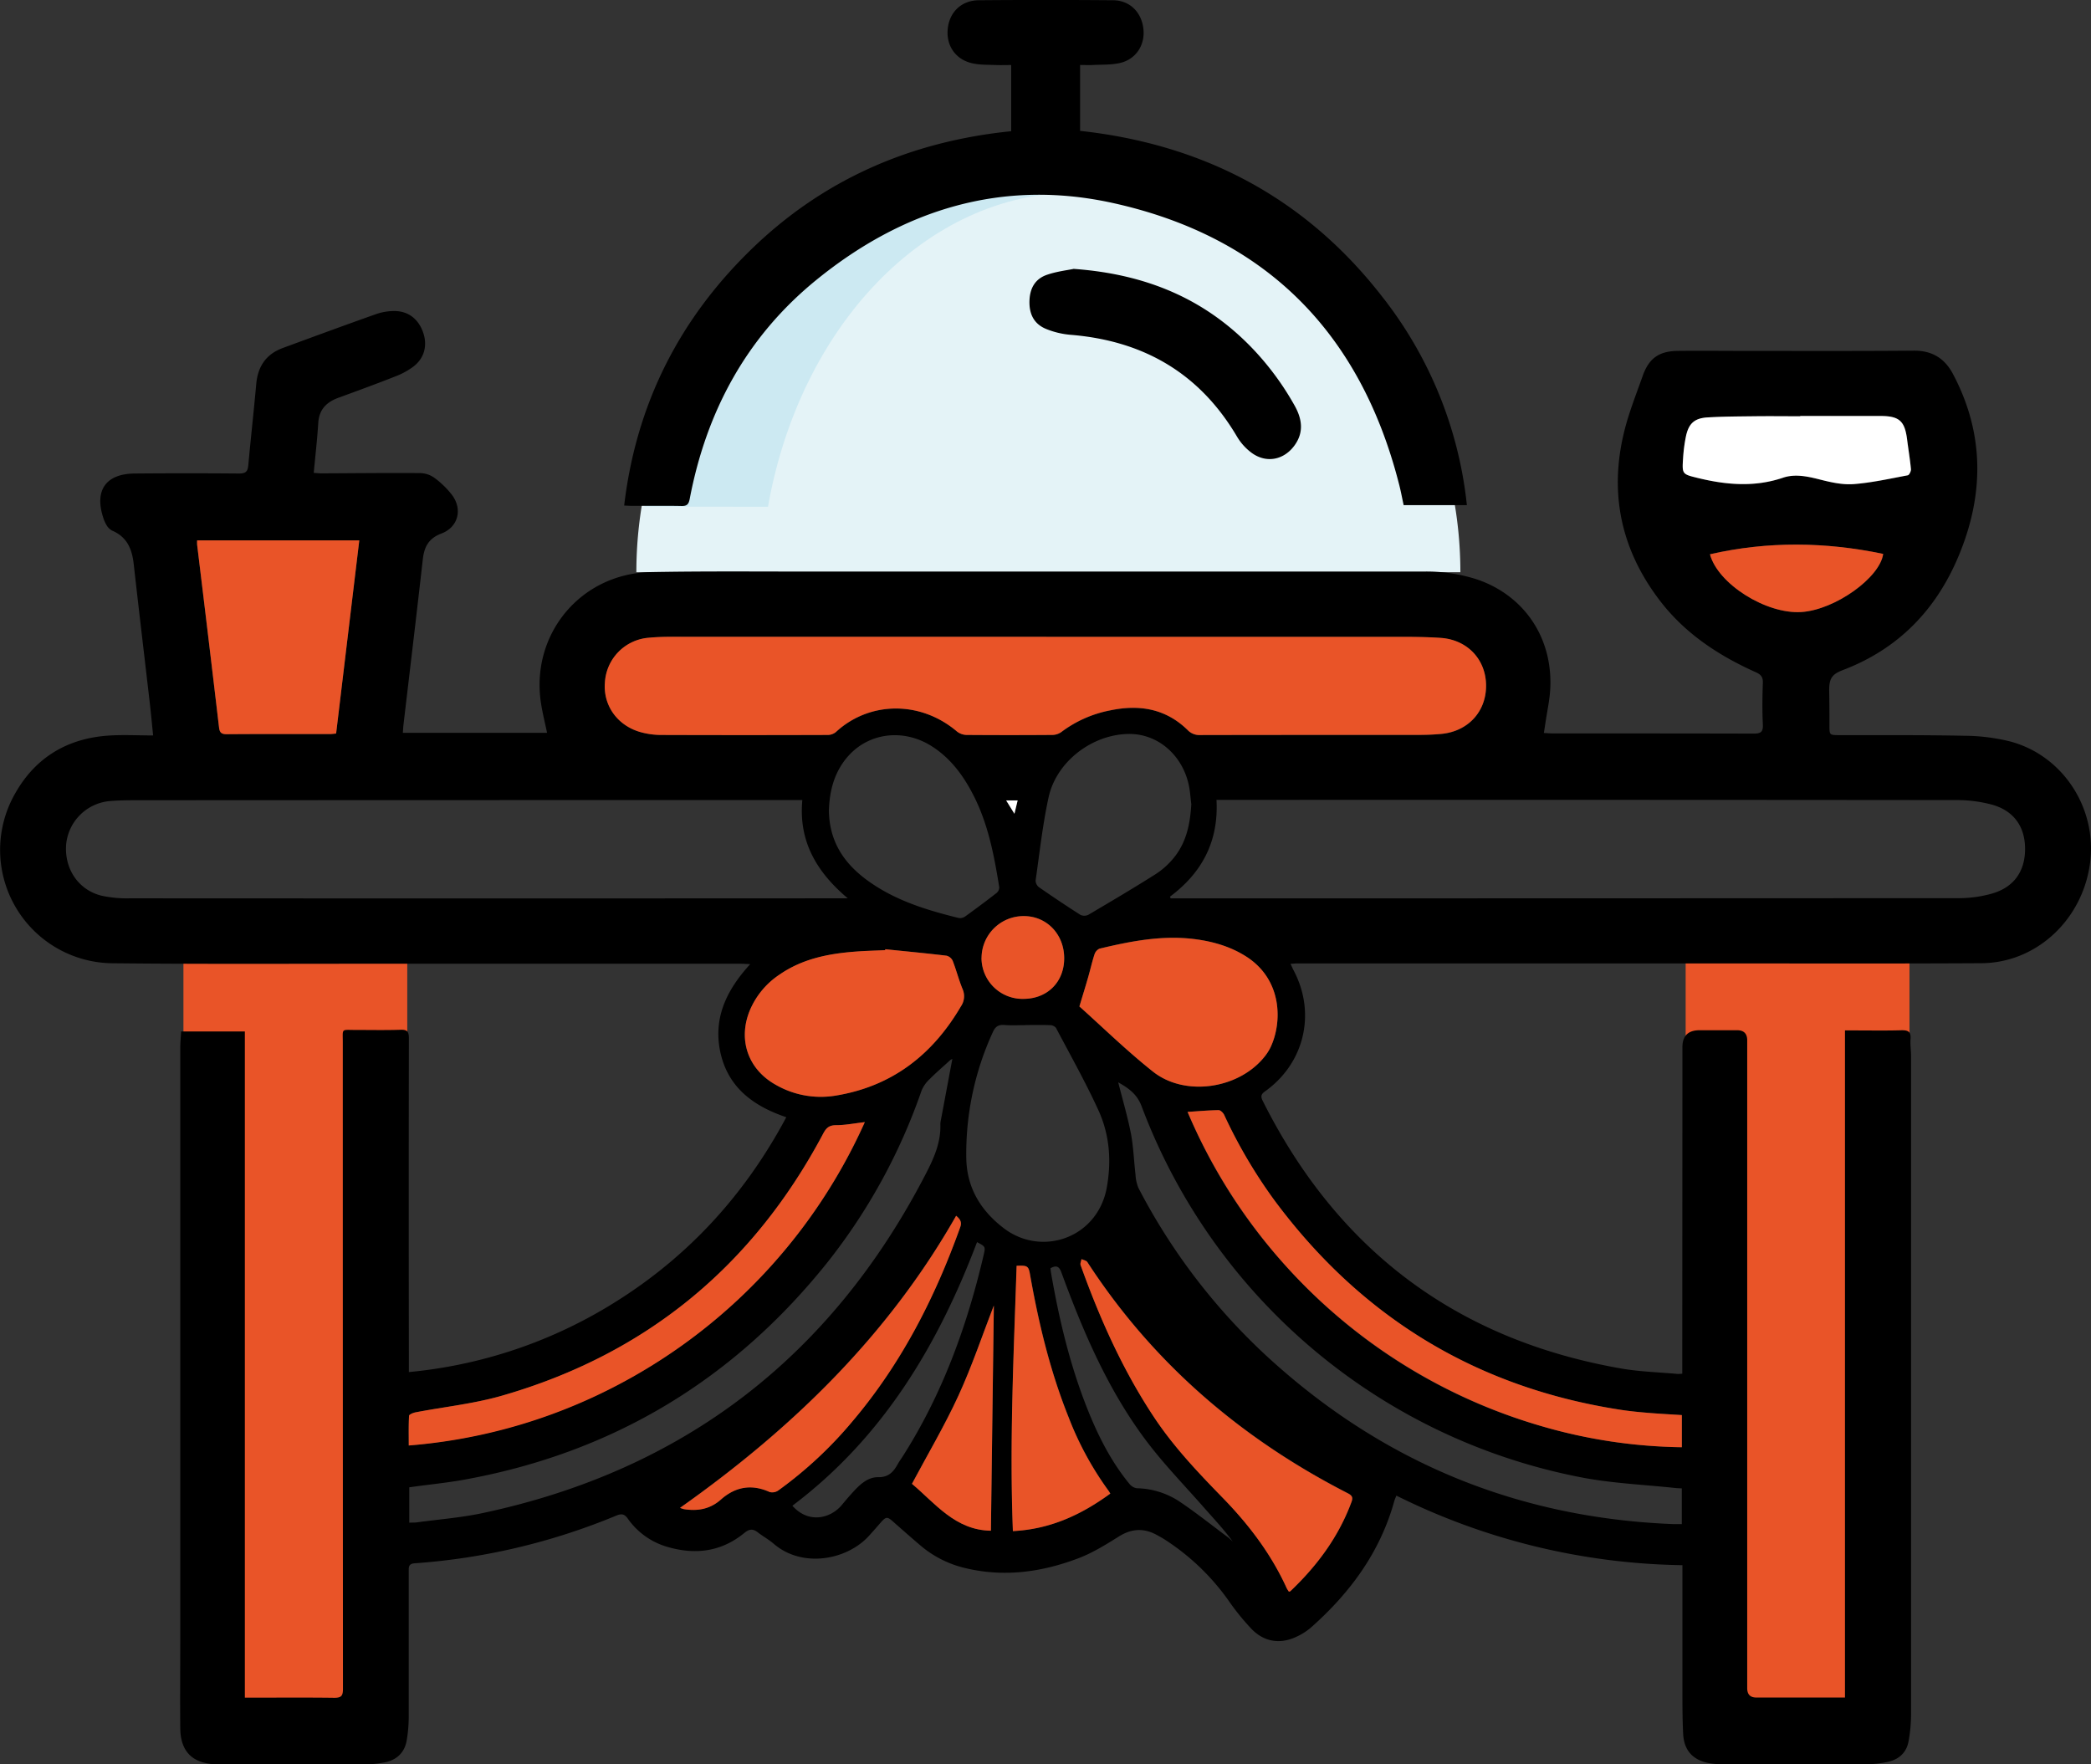 <svg id="Layer_1" data-name="Layer 1" xmlns="http://www.w3.org/2000/svg" viewBox="0 0 841.77 710.24"><rect x="0" y="0" width="841.77" height="710.24" fill="#333333" stroke="none"/><defs><style>.cls-1{fill:#e4f3f7;}.cls-2{fill:#cce9f2;}.cls-3{fill:#e95428;}.cls-4{fill:#fff;}</style></defs><path class="cls-1" d="M587.9,230.36a165.86,165.86,0,1,0-331.72,0Z"/><path class="cls-2" d="M309.17,204C321.89,131.6,372.58,77.51,433.22,77.51H383.41c-60.64,0-111.32,54.09-124,126.45Z"/><rect class="cls-3" x="678.59" y="380.86" width="90.1" height="315.45"/><rect class="cls-3" x="73.85" y="380.86" width="90.1" height="315.45"/><g id="bgBC33"><path d="M61.64,296c-.49-4.78-.89-9.11-1.39-13.43-2.14-18.54-4.36-37.07-6.43-55.61-.67-6-2.73-10.84-8.68-13.35a5.64,5.64,0,0,1-2.2-2.14,12.87,12.87,0,0,1-1.39-3.12c-3.59-11,1.12-17.63,12.64-17.73q21-.18,42,0c2.7,0,3.54-.74,3.77-3.39,1-10.91,2.22-21.78,3.2-32.69.64-7.07,4-12,10.68-14.45,12.5-4.6,25-9.2,37.56-13.65a22.61,22.61,0,0,1,7-1.23c5.69-.13,9.93,3,11.89,8.49,1.88,5.24.62,10.4-3.83,13.84a29.36,29.36,0,0,1-7.21,3.95c-7.61,3-15.3,5.82-23,8.63-4.82,1.76-7.8,4.72-8.13,10.17-.41,6.62-1.18,13.21-1.82,20.08,1.36.08,2.28.19,3.2.19,13.24-.06,26.47-.21,39.71-.11a10.17,10.17,0,0,1,5.7,1.93A35.39,35.39,0,0,1,182,199.3c4.3,5.79,2.42,12.94-4.31,15.48-5.07,1.91-6.9,5.29-7.47,10.29-2.51,22.23-5.18,44.44-7.79,66.66-.12,1-.16,2-.25,3.26h58.05c-.83-4-1.78-7.75-2.39-11.57-4.5-27.92,15.84-52.58,44.19-53.12,21.23-.4,42.48-.21,63.72-.21q123.59,0,247.16,0a66.24,66.24,0,0,1,21.93,3.24c18.92,6.56,30.32,23.56,29.24,44-.25,4.72-1.34,9.4-2,14.1-.17,1.1-.34,2.21-.57,3.64,1.38.07,2.48.18,3.59.18,26.95,0,53.91,0,80.86.07,2.8,0,3.85-.58,3.71-3.61-.27-5.61-.2-11.24,0-16.85.08-2.31-.8-3.33-2.81-4.23-15-6.71-28.48-15.59-38.56-28.73-17.27-22.5-21.2-47.49-12.67-74.47,1.72-5.44,3.78-10.78,5.69-16.17,2.46-6.92,6.43-9.87,13.92-10,9-.11,18.1,0,27.14,0,22.67,0,45.34.09,68-.1,7.31-.06,12.39,3,15.75,9.26C799,174.6,798.78,199.29,788.4,224c-9.06,21.58-24.29,37.3-46.51,45.74-4.56,1.73-5.59,3.57-5.51,8.5.08,4.57.1,9.14.1,13.71,0,3.94,0,3.94,3.79,4,16.86,0,33.72-.1,50.57.24a78.39,78.39,0,0,1,18.34,2.28c21.24,5.61,35,26.77,32.24,48.71-2.91,22.94-21.52,40.44-43.78,40.57-36.95.21-73.91.08-110.86.09q-82.29,0-164.58,0c-.74,0-1.48.09-2.67.17.5,1.06.84,1.88,1.25,2.65,9.11,17.2,4.38,37.37-11.52,48.68-1.59,1.13-1.8,2-1,3.68,30.08,60.14,78.09,96.32,144.4,107.89,7.48,1.3,15.15,1.49,22.73,2.19a15,15,0,0,0,1.84-.11v-4l.06-127.44q0-6.82,6.88-6.82h15.14q4,0,4.06,3.95V679.59q0,3.76,3.65,3.77h35.71V414.81h3.4c6.38,0,12.77.12,19.14-.06,2.69-.08,4.1.42,3.86,3.49-.18,2.26.2,4.56.2,6.85q0,132.44,0,264.88a63,63,0,0,1-1,11c-.8,4.45-3.78,7.26-8.14,8.23a39.64,39.64,0,0,1-8.48,1c-19.52.07-39,0-58.57,0a28.85,28.85,0,0,1-4.55-.33c-6.79-1.08-10.64-4.93-11-11.81s-.28-13.9-.3-20.85c0-14.48,0-29,0-43.43v-3.7a266.93,266.93,0,0,1-115.15-28c-.33.85-.65,1.5-.84,2.19-5.72,20.62-17.82,37-33.65,51a24.65,24.65,0,0,1-5.52,3.52c-6.53,3.17-13,2.31-18.14-2.87a94.93,94.93,0,0,1-9.19-11.27A93.22,93.22,0,0,0,469,619.83c-1-.66-2.13-1.26-3.21-1.86-5.22-2.9-10.18-2.69-15.34.54s-10.4,6.5-16,8.66c-14.94,5.74-30.36,7.89-46.2,4a42.88,42.88,0,0,1-17.68-9c-3.7-3.14-7.34-6.36-11-9.59-2.37-2.11-2.89-2.1-5.06.38-1.57,1.79-3.12,3.6-4.73,5.35-9,9.84-26.91,13-38.35,3.12-2-1.73-4.38-3-6.49-4.66-1.92-1.48-3.43-1.2-5.26.31-9.43,7.75-20.12,8.94-31.49,5.49a29.31,29.31,0,0,1-15.45-11.22c-1.41-2-2.62-2.06-4.73-1.19a259.29,259.29,0,0,1-81.07,19.16c-2.45.17-2.4,1.46-2.4,3.18,0,19.43,0,38.86,0,58.29a58,58,0,0,1-.83,9.93c-.85,4.8-4,7.76-8.7,8.72a41.35,41.35,0,0,1-7.93.81c-19.52,0-39,0-58.57,0-.57,0-1.14,0-1.71,0-9.4-.41-14.15-5.18-14.23-14.61-.11-11.71,0-23.43,0-35.15q0-119.3,0-238.59c0-2.17.21-4.35.34-6.67H98.57V683.41h3.48c10.86,0,21.72-.09,32.57.06,2.81,0,3.44-.84,3.44-3.54Q138,549.78,138,419.62c0-5.75-.76-5,5-5,6.1,0,12.2.13,18.28-.07,2.71-.09,3.32.82,3.32,3.39q-.1,65,0,130v4.4a189.55,189.55,0,0,0,79.67-26.09c31.15-18.64,55-44.15,72.27-76.5-13.24-4.47-23.41-11.93-26.53-26.07-3-13.8,2.44-25.1,12-35.55-1.77-.08-2.94-.17-4.12-.17H149c-34.48,0-69,.18-103.43-.19A45.64,45.64,0,0,1,6.2,319.24c8.17-14.39,21-22,37.46-23.12,5.86-.39,11.76-.06,18-.06ZM471,361c.1.22.19.44.29.65h2.19q157.56,0,315.13-.08a49.22,49.22,0,0,0,13.22-1.83c8.88-2.51,13.4-8.95,13.4-18s-4.61-15.46-13.5-17.87a54.77,54.77,0,0,0-14.09-1.79q-147.28-.15-294.56-.07h-3.36c.92,16.62-5.78,29.3-18.73,38.95ZM421.22,256.36H275c-4.57,0-9.16-.06-13.69.38a19.18,19.18,0,0,0-17.75,18.14c-.72,9.35,5.29,17.54,14.88,20a31.59,31.59,0,0,0,7.62,1q33.57.11,67.14,0a5.33,5.33,0,0,0,3.32-1.15c13.44-12.44,34-12.79,48.77-.25a6.45,6.45,0,0,0,3.82,1.39q17.28.17,34.57,0a6.28,6.28,0,0,0,3.62-1.17A47.47,47.47,0,0,1,446.91,286c11.72-2.46,22.38-.74,31.22,7.93a6.5,6.5,0,0,0,5,2c29.23-.06,58.47,0,87.71-.06,3.14,0,6.29-.1,9.41-.4,10.79-1,18.09-9,18-19.58-.1-10.37-7.47-18.28-18.2-19.06-6.16-.45-12.37-.42-18.55-.43q-70.14,0-140.27,0ZM323,322.07h-4.31q-131.12,0-262.23.07c-4.09,0-8.2,0-12.27.34a19.36,19.36,0,0,0-17.53,17.15c-.93,9.93,4.8,18.65,14.26,20.95a48.13,48.13,0,0,0,11.32,1.05q142.68.08,285.37,0h3.68C328.67,351,321.43,338.58,323,322.06ZM79.35,217.54c0,.79,0,1.26,0,1.72,2.94,24.46,5.92,48.92,8.8,73.39.24,2.08.77,2.92,3.07,2.9,13.89-.11,27.79-.05,41.68-.06.73,0,1.47-.12,2.4-.2,3.11-25.93,6.21-51.74,9.33-77.76H79.35ZM383.42,426.27a6.16,6.16,0,0,0-.81.42c-2.81,2.57-5.71,5.05-8.39,7.75A13.23,13.23,0,0,0,371,439a234.8,234.8,0,0,1-37.63,68.84c-37.86,47.53-86.64,77-146.5,87.82-7.28,1.32-14.68,2-22.11,3.07v14.24c1.3-.06,2.34,0,3.36-.17,8.67-1.17,17.45-1.85,26-3.66,81-17.17,140.36-62.86,178.44-136.32,3.31-6.38,6.25-12.82,6-20.23a9.62,9.62,0,0,1,.27-2c1.5-8,3-16,4.55-24.29Zm66.73,9.41c1.77,7,3.8,13.83,5.15,20.79,1,5.38,1.18,10.93,1.82,16.4a16.06,16.06,0,0,0,1.2,5.4A246.89,246.89,0,0,0,511.12,547q69.07,62.84,162.44,66.54c1.12,0,2.24,0,3.48,0V599.17c-1-.06-1.74-.07-2.49-.15C662.35,597.71,650,597.18,638,595A236.94,236.94,0,0,1,459.61,445.43c-1.89-5.08-5.35-7.4-9.46-9.73Zm-37.07-23c-2.95,0-5.91.18-8.85-.06-2.4-.19-3.6.78-4.54,2.86A117.09,117.09,0,0,0,389,466.39c.24,11.79,5.82,21,15.18,28.11,15.27,11.55,37.53,3.87,41.33-16.2,2-10.81,1.21-21.42-3.3-31.31-5.17-11.31-11.29-22.19-17.1-33.2a3.06,3.06,0,0,0-2.3-1.1c-3.23-.12-6.47-.05-9.7-.05Zm-56.69-30.51c0,.12,0,.23-.05.35-3.9.18-7.81.27-11.7.56-10.94.81-21.5,2.84-30.79,9.25a32.26,32.26,0,0,0-11.92,14.26c-5,11.87-.86,23.89,10.38,30.14A36.28,36.28,0,0,0,336,441.1c22.81-3.61,39.29-16.33,50.81-36a7.18,7.18,0,0,0,.64-7c-1.52-3.69-2.5-7.59-3.95-11.31a3.74,3.74,0,0,0-2.47-2.07c-8.21-1-16.45-1.76-24.68-2.6Zm78.15,23c9.36,8.36,19,17.83,29.58,26.21,12.89,10.24,34.49,7,44.87-5.9a19.86,19.86,0,0,0,2.47-3.83c4.71-9.89,4.93-27-9.55-36.43C495.45,381,488.28,379,480.74,378c-13-1.61-25.61.88-38.14,3.87a3.81,3.81,0,0,0-2,2.34c-1,3-1.65,6.05-2.52,9.07-1,3.53-2.1,7-3.54,11.83ZM333.69,326.38c.19,12.54,6.2,21.35,15.81,28.26,11,7.91,23.61,11.75,36.5,14.92a3.59,3.59,0,0,0,2.59-.66q6.38-4.59,12.58-9.41a3,3,0,0,0,1.1-2.29c-2.08-13-4.54-25.92-10.74-37.73-4-7.68-9.16-14.52-16.65-19.2-11.22-7-24.94-5.33-33.33,4-5.71,6.37-7.63,14.11-7.86,22.07Zm145.87-2.79c-.32-2.54-.46-5.12-1-7.61-2.65-12.2-12.56-20.6-24.06-20.52-14.74.11-29.22,11.05-32.37,25.51-2.4,11-3.62,22.32-5.23,33.52a3.51,3.51,0,0,0,1.39,2.69q8.2,5.7,16.62,11.09a3.69,3.69,0,0,0,3.21,0c9.1-5.36,18.19-10.73,27.11-16.38a31.38,31.38,0,0,0,7.36-6.63c5.09-6.26,6.56-13.79,7-21.68Zm39.29,317.13c.32-.11.55-.12.67-.24,10.78-10.22,19.44-21.89,24.61-36,.72-1.95-.1-2.65-1.67-3.46-42.9-22-78.33-52.38-104.71-93-.41-.64-1.55-.81-2.35-1.19-.14.81-.61,1.74-.36,2.41,7.67,21.38,16.87,42,29.45,61.06,7.87,11.9,17.62,22.21,27.53,32.38,10.57,10.86,19.66,22.76,26,36.64a11.49,11.49,0,0,0,.86,1.35ZM478.07,447.61a217.23,217.23,0,0,0,40.66,63.23,219.52,219.52,0,0,0,102.08,63.34A211.22,211.22,0,0,0,677,582.59V569.65c-4.29-.27-8.37-.46-12.44-.81s-8.17-.69-12.21-1.32c-58-8.93-104.4-37.22-139.34-84.31A201.31,201.31,0,0,1,492.8,448.8c-.39-.83-1.48-1.92-2.23-1.91-4.07.06-8.13.43-12.52.71ZM164.55,581.89a221.35,221.35,0,0,0,183.6-130.16c-4.24.49-7.91,1.22-11.58,1.23-2.72,0-3.94,1.05-5.15,3.34C303.11,509.66,260.09,545.18,202,561.88c-11.27,3.24-23.13,4.46-34.7,6.68-1,.18-2.58.87-2.61,1.39-.22,3.86-.12,7.74-.12,11.95Zm560.2-414.43v.13c-6.19,0-12.38-.06-18.57,0s-12.57.08-18.84.47c-5.2.32-7.51,2.48-8.6,7.59a62.88,62.88,0,0,0-1.15,8.76c-.44,6.46-.37,6.47,5.83,8,11.45,2.8,22.84,3.82,34.34-.07,4.7-1.59,9.52-.64,14.34.57,4.57,1.15,9.39,2.3,14,2,7.36-.51,14.65-2.19,21.94-3.56.58-.11,1.35-1.67,1.27-2.48-.38-4-1-7.93-1.54-11.89-.94-7.52-3.16-9.5-10.74-9.5ZM447,601.23c-.22-.35-.49-.84-.82-1.28a128,128,0,0,1-16-29.53c-7.4-18.46-12-37.68-15.46-57.21-.63-3.58-1-3.86-5.42-3.66-1.17,35.5-2.9,71-1.5,106.8,15-.73,27.57-6.58,39.25-15.13ZM273.78,607a12.1,12.1,0,0,0,1.55.51c5.52.86,10.51,0,14.89-3.89,5.81-5.17,12.35-6.32,19.61-3a4.27,4.27,0,0,0,3.48-.65,162.8,162.8,0,0,0,30-28c19.55-23.14,33.09-49.63,43.23-78,.77-2.15-.19-3.32-1.65-4.56-27.43,48.23-66,85.67-111.14,117.57Zm45.22-.83c6.63,7.43,15.53,5,19.95-.39,1.57-1.91,3.19-3.79,4.87-5.6,2.64-2.85,5.76-5.58,9.67-5.52,4.34.07,6.26-2.25,8-5.41.56-1,1.24-1.91,1.86-2.88,15.9-24.92,25.86-52.24,32.57-80.86.86-3.67.85-3.67-2.6-5.47-15.77,41.63-38,78.76-74.35,106.12Zm79.9,10c.4-30.64.79-61,1.18-90.64-4.56,11.75-8.76,24.31-14.26,36.29s-12.34,23.54-18.7,35.48c9.27,7.76,17.4,18.68,31.77,18.87ZM688.39,223.13C691.53,235,711,247.3,725.2,246.38c13.55-.88,31.65-13.86,32.91-23.4-23.18-4.81-46.38-5.18-69.71.15ZM422.89,510.54c.08.71.12,1.28.22,1.83,3.2,18.5,7.51,36.71,14.41,54.22,4.34,11,9.6,21.56,17.17,30.78a4.68,4.68,0,0,0,2.95,1.74,32.2,32.2,0,0,1,17,5.23c6.71,4.47,13,9.53,19.49,14.35.75.56,1.41,1.22,2.11,1.84-3.48-4.75-7.46-9-11.28-13.32-8-9.14-16.58-17.91-23.84-27.64C445.9,559.18,436,536,427.28,512.22c-.88-2.41-2-3-4.38-1.68Zm-27.75-125a16.52,16.52,0,0,0,17.11,16.54c9.48-.11,16.14-6.83,16.17-16.32,0-9.66-7-17-16.26-17a16.92,16.92,0,0,0-17,16.8Zm9.92-63.35,3.32,5.36c.54-2.23.89-3.7,1.29-5.36Z"/><path d="M251.27,203.52c4.81-40.68,22.06-74.87,51.2-103.16s64.32-43.46,104.6-47.54V26.18c-2.1,0-4.14.07-6.18,0-3.13-.14-6.33,0-9.36-.68-6.83-1.47-10.69-7.11-10-13.9S387.1.16,394,.1q27-.23,54,0c6.79,0,11.57,4.79,12.3,11.56.71,6.47-3,12.25-9.5,13.71-3.47.79-7.17.6-10.77.79-1.68.09-3.38,0-5.22,0V52.68c49.68,5.44,90.67,26.93,121.57,66.68a163.16,163.16,0,0,1,34.14,84H565.07c-.64-2.93-1.19-6-2-9C547.44,133.64,509.24,95.23,448,81.72c-44.53-9.82-84.6,2.61-119.55,31.12-27.9,22.76-44.07,52.74-50.78,87.93-.43,2.24-1.12,3-3.41,2.93-6.66-.15-13.33,0-20-.06-.93,0-1.86-.08-3-.13Z"/><path d="M432.35,108.25c29,2.11,52.69,12,71.88,32.05a113.59,113.59,0,0,1,16.91,22.92c3,5.32,3.87,10.74,0,16.08-4.23,5.83-11.2,7.28-17.08,3.13a22.18,22.18,0,0,1-6.07-6.65c-15.08-25.59-37.71-38.62-67-41a33.47,33.47,0,0,1-9.91-2.38c-4.84-2-6.8-6-6.65-11.24s2.38-9,7.2-10.59c3.91-1.32,8.1-1.8,10.72-2.35Z"/><path class="cls-3" d="M421.22,256.36q70.14,0,140.27,0c6.19,0,12.39,0,18.55.43,10.72.77,18.1,8.68,18.2,19.06.1,10.55-7.2,18.55-18,19.58-3.12.3-6.27.4-9.41.4-29.24,0-58.47,0-87.71.06a6.5,6.5,0,0,1-5-2c-8.84-8.66-19.5-10.39-31.22-7.93a47.71,47.71,0,0,0-19.66,8.72,6.42,6.42,0,0,1-3.62,1.17q-17.28.13-34.57,0a6.45,6.45,0,0,1-3.82-1.39c-14.79-12.55-35.34-12.19-48.77.25a5.27,5.27,0,0,1-3.32,1.15q-33.57.11-67.14,0a31.16,31.16,0,0,1-7.62-1c-9.59-2.45-15.6-10.64-14.88-20a19.18,19.18,0,0,1,17.75-18.14c4.53-.44,9.13-.38,13.69-.38q73.14,0,146.27,0Z"/><path class="cls-3" d="M79.35,217.54h65.29c-3.12,26-6.22,51.82-9.33,77.76-.94.08-1.67.2-2.4.2-13.89,0-27.79-.05-41.68.06-2.3,0-2.83-.82-3.07-2.9q-4.32-36.71-8.8-73.39a16.11,16.11,0,0,1,0-1.72Z"/><path class="cls-3" d="M356.39,382.13c8.23.84,16.47,1.62,24.68,2.6a3.77,3.77,0,0,1,2.47,2.07c1.45,3.72,2.43,7.63,3.95,11.31a7.19,7.19,0,0,1-.64,7c-11.51,19.68-28,32.39-50.81,36a36.35,36.35,0,0,1-23.73-4.41c-11.24-6.25-15.34-18.28-10.38-30.14a32.33,32.33,0,0,1,11.92-14.26c9.29-6.41,19.86-8.44,30.79-9.25,3.89-.29,7.8-.38,11.7-.56,0-.12,0-.23.05-.35Z"/><path class="cls-3" d="M434.54,405.15c1.44-4.8,2.53-8.3,3.54-11.83.86-3,1.54-6.09,2.52-9.07a3.81,3.81,0,0,1,2-2.34c12.53-3,25.14-5.48,38.14-3.87,7.54.93,14.71,3,21.17,7.17,14.48,9.44,14.26,26.55,9.55,36.43a19.86,19.86,0,0,1-2.47,3.83c-10.37,12.91-32,16.14-44.87,5.9-10.55-8.38-20.22-17.85-29.58-26.21Z"/><path class="cls-3" d="M518.85,640.72a10.32,10.32,0,0,1-.86-1.35c-6.3-13.88-15.38-25.79-26-36.64-9.91-10.17-19.66-20.47-27.53-32.38-12.58-19-21.78-39.67-29.45-61.06-.24-.67.23-1.6.36-2.41.8.39,1.93.56,2.35,1.19,26.38,40.6,61.81,71,104.71,93,1.57.81,2.39,1.5,1.67,3.46-5.18,14.07-13.83,25.74-24.61,36-.12.12-.35.13-.67.24Z"/><path class="cls-3" d="M478.07,447.61c4.38-.28,8.45-.65,12.52-.71.75,0,1.83,1.08,2.23,1.91a202.35,202.35,0,0,0,20.25,34.41c34.94,47.09,81.3,75.38,139.34,84.31,4,.62,8.13,1,12.21,1.32s8.15.53,12.44.81V582.6a210.82,210.82,0,0,1-56.23-8.41A222.07,222.07,0,0,1,478.09,447.62Z"/><path class="cls-3" d="M164.55,581.89c0-4.21-.1-8.09.12-11.95,0-.52,1.65-1.2,2.61-1.39,11.57-2.22,23.43-3.44,34.7-6.68,58.11-16.7,101.13-52.21,129.44-105.58,1.21-2.29,2.44-3.33,5.15-3.34,3.67,0,7.34-.74,11.58-1.23a222.14,222.14,0,0,1-107.81,110,217.49,217.49,0,0,1-75.79,20.18Z"/><path class="cls-4" d="M724.75,167.46H757c7.59,0,9.8,2,10.74,9.5.5,4,1.17,7.92,1.54,11.89.08.81-.69,2.37-1.27,2.48-7.29,1.37-14.57,3-21.94,3.56-4.61.32-9.44-.83-14-2-4.82-1.21-9.65-2.16-14.34-.57-11.5,3.89-22.89,2.87-34.34.07-6.2-1.52-6.27-1.52-5.83-8a62.68,62.68,0,0,1,1.15-8.76c1.09-5.11,3.4-7.27,8.6-7.59,6.26-.38,12.56-.39,18.84-.47s12.38,0,18.57,0v-.13Z"/><path class="cls-3" d="M447,601.23c-11.68,8.55-24.24,14.4-39.25,15.13-1.4-35.78.34-71.3,1.5-106.8,4.44-.19,4.79.08,5.42,3.66,3.45,19.53,8.07,38.75,15.46,57.21a128.62,128.62,0,0,0,16,29.53c.33.44.6.93.82,1.28Z"/><path class="cls-3" d="M273.78,607c45.15-31.9,83.72-69.34,111.14-117.57,1.46,1.23,2.42,2.41,1.65,4.56-10.14,28.37-23.67,54.86-43.23,78a163.43,163.43,0,0,1-30,28,4.23,4.23,0,0,1-3.48.65c-7.26-3.29-13.81-2.14-19.61,3-4.38,3.9-9.36,4.76-14.89,3.89a12.1,12.1,0,0,1-1.55-.51Z"/><path class="cls-3" d="M398.9,616.21c-14.36-.19-22.5-11.11-31.77-18.87,6.36-11.94,13.16-23.42,18.7-35.48s9.7-24.53,14.26-36.29c-.39,29.65-.78,60-1.18,90.64Z"/><path class="cls-3" d="M688.39,223.13c23.33-5.33,46.54-5,69.71-.15-1.26,9.54-19.36,22.52-32.91,23.4-14.23.93-33.67-11.37-36.81-23.25Z"/><path class="cls-3" d="M395.14,385.59a16.92,16.92,0,0,1,17-16.8c9.28,0,16.3,7.36,16.26,17,0,9.49-6.69,16.2-16.17,16.32a16.52,16.52,0,0,1-17.11-16.54Z"/><path class="cls-4" d="M405.06,322.24h4.61c-.4,1.66-.75,3.13-1.29,5.36-1.27-2-2.13-3.43-3.32-5.36Z"/></g></svg>
